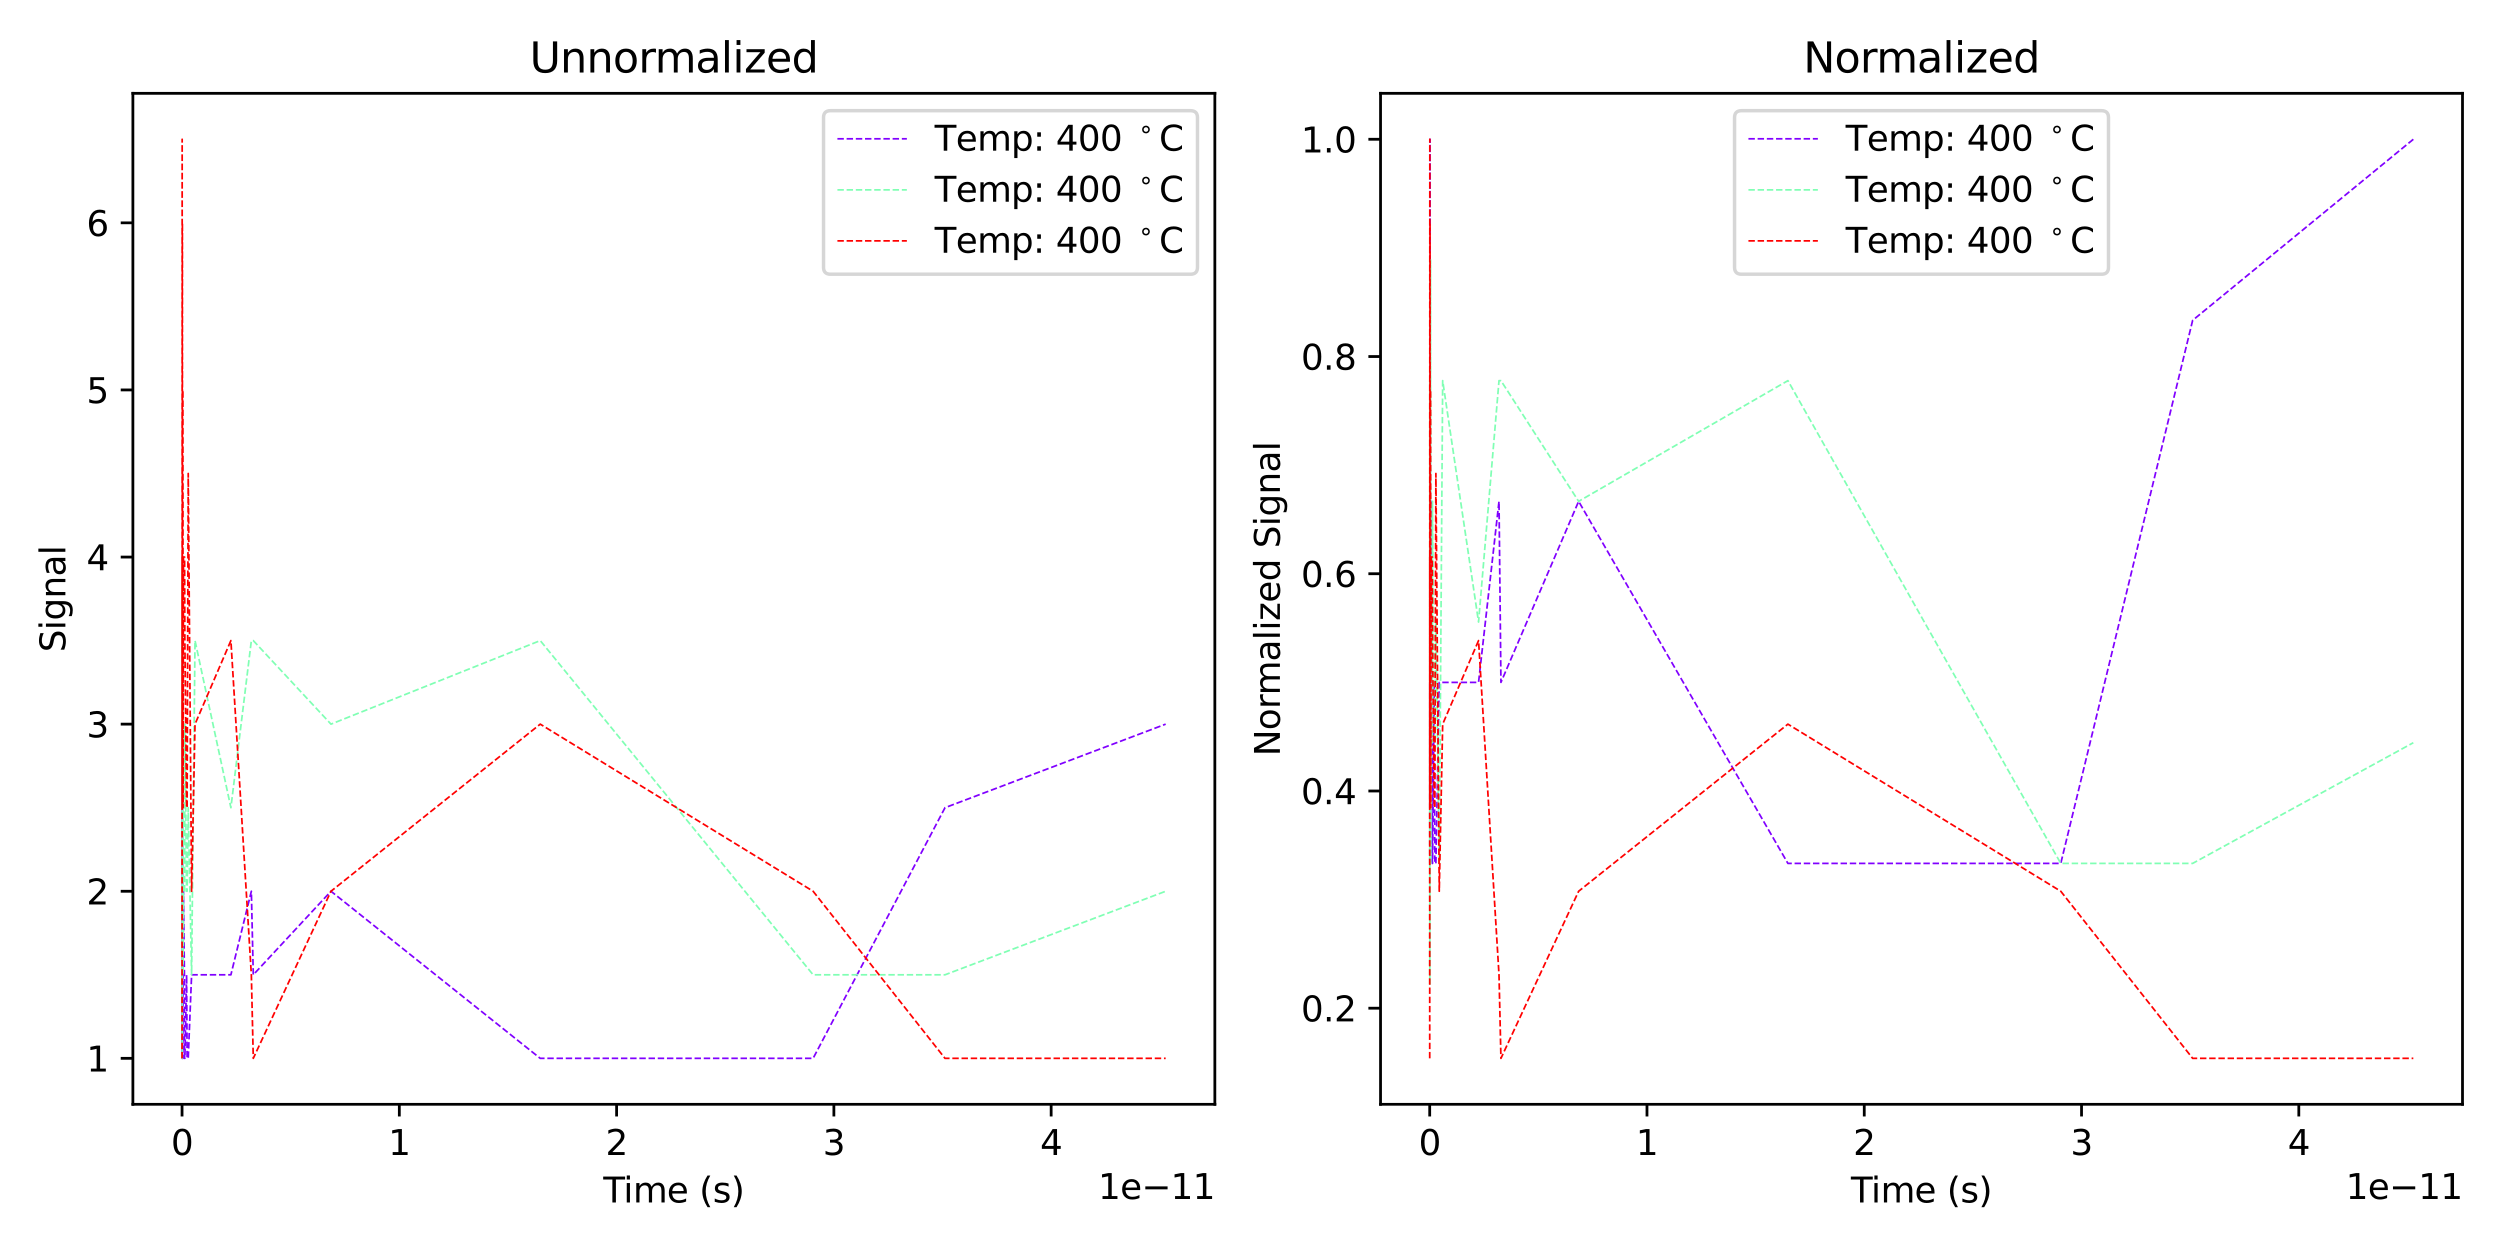 <?xml version="1.0" encoding="utf-8" standalone="no"?>
<!DOCTYPE svg PUBLIC "-//W3C//DTD SVG 1.1//EN"
  "http://www.w3.org/Graphics/SVG/1.1/DTD/svg11.dtd">
<svg xmlns:xlink="http://www.w3.org/1999/xlink" width="720pt" height="360pt" viewBox="0 0 720 360" xmlns="http://www.w3.org/2000/svg" version="1.1">
 <defs>
  <style type="text/css">*{stroke-linejoin: round; stroke-linecap: butt}</style>
 </defs>
 <g id="figure_1">
  <g id="patch_1">
   <path d="M 0 360 
L 720 360 
L 720 0 
L 0 0 
z
" style="fill: #ffffff"/>
  </g>
  <g id="axes_1">
   <g id="patch_2">
    <path d="M 38.27 318.04 
L 349.875 318.04 
L 349.875 26.88 
L 38.27 26.88 
z
" style="fill: #ffffff"/>
   </g>
   <g id="matplotlib.axis_1">
    <g id="xtick_1">
     <g id="line2d_1">
      <defs>
       <path id="m786edd65a3" d="M 0 0 
L 0 3.5 
" style="stroke: #000000; stroke-width: 0.8"/>
      </defs>
      <g>
       <use xlink:href="#m786edd65a3" x="52.429" y="318.04" style="stroke: #000000; stroke-width: 0.8"/>
      </g>
     </g>
     <g id="text_1">
      <!-- 0 -->
      <g transform="translate(49.247 332.638) scale(0.1 -0.1)">
       <defs>
        <path id="DejaVuSans-30" d="M 2034 4250 
Q 1547 4250 1301 3770 
Q 1056 3291 1056 2328 
Q 1056 1369 1301 889 
Q 1547 409 2034 409 
Q 2525 409 2770 889 
Q 3016 1369 3016 2328 
Q 3016 3291 2770 3770 
Q 2525 4250 2034 4250 
z
M 2034 4750 
Q 2819 4750 3233 4129 
Q 3647 3509 3647 2328 
Q 3647 1150 3233 529 
Q 2819 -91 2034 -91 
Q 1250 -91 836 529 
Q 422 1150 422 2328 
Q 422 3509 836 4129 
Q 1250 4750 2034 4750 
z
" transform="scale(0.016)"/>
       </defs>
       <use xlink:href="#DejaVuSans-30"/>
      </g>
     </g>
    </g>
    <g id="xtick_2">
     <g id="line2d_2">
      <g>
       <use xlink:href="#m786edd65a3" x="115.005" y="318.04" style="stroke: #000000; stroke-width: 0.8"/>
      </g>
     </g>
     <g id="text_2">
      <!-- 1 -->
      <g transform="translate(111.823 332.638) scale(0.1 -0.1)">
       <defs>
        <path id="DejaVuSans-31" d="M 794 531 
L 1825 531 
L 1825 4091 
L 703 3866 
L 703 4441 
L 1819 4666 
L 2450 4666 
L 2450 531 
L 3481 531 
L 3481 0 
L 794 0 
L 794 531 
z
" transform="scale(0.016)"/>
       </defs>
       <use xlink:href="#DejaVuSans-31"/>
      </g>
     </g>
    </g>
    <g id="xtick_3">
     <g id="line2d_3">
      <g>
       <use xlink:href="#m786edd65a3" x="177.581" y="318.04" style="stroke: #000000; stroke-width: 0.8"/>
      </g>
     </g>
     <g id="text_3">
      <!-- 2 -->
      <g transform="translate(174.399 332.638) scale(0.1 -0.1)">
       <defs>
        <path id="DejaVuSans-32" d="M 1228 531 
L 3431 531 
L 3431 0 
L 469 0 
L 469 531 
Q 828 903 1448 1529 
Q 2069 2156 2228 2338 
Q 2531 2678 2651 2914 
Q 2772 3150 2772 3378 
Q 2772 3750 2511 3984 
Q 2250 4219 1831 4219 
Q 1534 4219 1204 4116 
Q 875 4013 500 3803 
L 500 4441 
Q 881 4594 1212 4672 
Q 1544 4750 1819 4750 
Q 2544 4750 2975 4387 
Q 3406 4025 3406 3419 
Q 3406 3131 3298 2873 
Q 3191 2616 2906 2266 
Q 2828 2175 2409 1742 
Q 1991 1309 1228 531 
z
" transform="scale(0.016)"/>
       </defs>
       <use xlink:href="#DejaVuSans-32"/>
      </g>
     </g>
    </g>
    <g id="xtick_4">
     <g id="line2d_4">
      <g>
       <use xlink:href="#m786edd65a3" x="240.157" y="318.04" style="stroke: #000000; stroke-width: 0.8"/>
      </g>
     </g>
     <g id="text_4">
      <!-- 3 -->
      <g transform="translate(236.975 332.638) scale(0.1 -0.1)">
       <defs>
        <path id="DejaVuSans-33" d="M 2597 2516 
Q 3050 2419 3304 2112 
Q 3559 1806 3559 1356 
Q 3559 666 3084 287 
Q 2609 -91 1734 -91 
Q 1441 -91 1130 -33 
Q 819 25 488 141 
L 488 750 
Q 750 597 1062 519 
Q 1375 441 1716 441 
Q 2309 441 2620 675 
Q 2931 909 2931 1356 
Q 2931 1769 2642 2001 
Q 2353 2234 1838 2234 
L 1294 2234 
L 1294 2753 
L 1863 2753 
Q 2328 2753 2575 2939 
Q 2822 3125 2822 3475 
Q 2822 3834 2567 4026 
Q 2313 4219 1838 4219 
Q 1578 4219 1281 4162 
Q 984 4106 628 3988 
L 628 4550 
Q 988 4650 1302 4700 
Q 1616 4750 1894 4750 
Q 2613 4750 3031 4423 
Q 3450 4097 3450 3541 
Q 3450 3153 3228 2886 
Q 3006 2619 2597 2516 
z
" transform="scale(0.016)"/>
       </defs>
       <use xlink:href="#DejaVuSans-33"/>
      </g>
     </g>
    </g>
    <g id="xtick_5">
     <g id="line2d_5">
      <g>
       <use xlink:href="#m786edd65a3" x="302.732" y="318.04" style="stroke: #000000; stroke-width: 0.8"/>
      </g>
     </g>
     <g id="text_5">
      <!-- 4 -->
      <g transform="translate(299.551 332.638) scale(0.1 -0.1)">
       <defs>
        <path id="DejaVuSans-34" d="M 2419 4116 
L 825 1625 
L 2419 1625 
L 2419 4116 
z
M 2253 4666 
L 3047 4666 
L 3047 1625 
L 3713 1625 
L 3713 1100 
L 3047 1100 
L 3047 0 
L 2419 0 
L 2419 1100 
L 313 1100 
L 313 1709 
L 2253 4666 
z
" transform="scale(0.016)"/>
       </defs>
       <use xlink:href="#DejaVuSans-34"/>
      </g>
     </g>
    </g>
    <g id="text_6">
     <!-- Time (s) -->
     <g transform="translate(173.744 346.317) scale(0.1 -0.1)">
      <defs>
       <path id="DejaVuSans-54" d="M -19 4666 
L 3928 4666 
L 3928 4134 
L 2272 4134 
L 2272 0 
L 1638 0 
L 1638 4134 
L -19 4134 
L -19 4666 
z
" transform="scale(0.016)"/>
       <path id="DejaVuSans-69" d="M 603 3500 
L 1178 3500 
L 1178 0 
L 603 0 
L 603 3500 
z
M 603 4863 
L 1178 4863 
L 1178 4134 
L 603 4134 
L 603 4863 
z
" transform="scale(0.016)"/>
       <path id="DejaVuSans-6d" d="M 3328 2828 
Q 3544 3216 3844 3400 
Q 4144 3584 4550 3584 
Q 5097 3584 5394 3201 
Q 5691 2819 5691 2113 
L 5691 0 
L 5113 0 
L 5113 2094 
Q 5113 2597 4934 2840 
Q 4756 3084 4391 3084 
Q 3944 3084 3684 2787 
Q 3425 2491 3425 1978 
L 3425 0 
L 2847 0 
L 2847 2094 
Q 2847 2600 2669 2842 
Q 2491 3084 2119 3084 
Q 1678 3084 1418 2786 
Q 1159 2488 1159 1978 
L 1159 0 
L 581 0 
L 581 3500 
L 1159 3500 
L 1159 2956 
Q 1356 3278 1631 3431 
Q 1906 3584 2284 3584 
Q 2666 3584 2933 3390 
Q 3200 3197 3328 2828 
z
" transform="scale(0.016)"/>
       <path id="DejaVuSans-65" d="M 3597 1894 
L 3597 1613 
L 953 1613 
Q 991 1019 1311 708 
Q 1631 397 2203 397 
Q 2534 397 2845 478 
Q 3156 559 3463 722 
L 3463 178 
Q 3153 47 2828 -22 
Q 2503 -91 2169 -91 
Q 1331 -91 842 396 
Q 353 884 353 1716 
Q 353 2575 817 3079 
Q 1281 3584 2069 3584 
Q 2775 3584 3186 3129 
Q 3597 2675 3597 1894 
z
M 3022 2063 
Q 3016 2534 2758 2815 
Q 2500 3097 2075 3097 
Q 1594 3097 1305 2825 
Q 1016 2553 972 2059 
L 3022 2063 
z
" transform="scale(0.016)"/>
       <path id="DejaVuSans-20" transform="scale(0.016)"/>
       <path id="DejaVuSans-28" d="M 1984 4856 
Q 1566 4138 1362 3434 
Q 1159 2731 1159 2009 
Q 1159 1288 1364 580 
Q 1569 -128 1984 -844 
L 1484 -844 
Q 1016 -109 783 600 
Q 550 1309 550 2009 
Q 550 2706 781 3412 
Q 1013 4119 1484 4856 
L 1984 4856 
z
" transform="scale(0.016)"/>
       <path id="DejaVuSans-73" d="M 2834 3397 
L 2834 2853 
Q 2591 2978 2328 3040 
Q 2066 3103 1784 3103 
Q 1356 3103 1142 2972 
Q 928 2841 928 2578 
Q 928 2378 1081 2264 
Q 1234 2150 1697 2047 
L 1894 2003 
Q 2506 1872 2764 1633 
Q 3022 1394 3022 966 
Q 3022 478 2636 193 
Q 2250 -91 1575 -91 
Q 1294 -91 989 -36 
Q 684 19 347 128 
L 347 722 
Q 666 556 975 473 
Q 1284 391 1588 391 
Q 1994 391 2212 530 
Q 2431 669 2431 922 
Q 2431 1156 2273 1281 
Q 2116 1406 1581 1522 
L 1381 1569 
Q 847 1681 609 1914 
Q 372 2147 372 2553 
Q 372 3047 722 3315 
Q 1072 3584 1716 3584 
Q 2034 3584 2315 3537 
Q 2597 3491 2834 3397 
z
" transform="scale(0.016)"/>
       <path id="DejaVuSans-29" d="M 513 4856 
L 1013 4856 
Q 1481 4119 1714 3412 
Q 1947 2706 1947 2009 
Q 1947 1309 1714 600 
Q 1481 -109 1013 -844 
L 513 -844 
Q 928 -128 1133 580 
Q 1338 1288 1338 2009 
Q 1338 2731 1133 3434 
Q 928 4138 513 4856 
z
" transform="scale(0.016)"/>
      </defs>
      <use xlink:href="#DejaVuSans-54"/>
      <use xlink:href="#DejaVuSans-69" transform="translate(57.959 0)"/>
      <use xlink:href="#DejaVuSans-6d" transform="translate(85.742 0)"/>
      <use xlink:href="#DejaVuSans-65" transform="translate(183.154 0)"/>
      <use xlink:href="#DejaVuSans-20" transform="translate(244.678 0)"/>
      <use xlink:href="#DejaVuSans-28" transform="translate(276.465 0)"/>
      <use xlink:href="#DejaVuSans-73" transform="translate(315.479 0)"/>
      <use xlink:href="#DejaVuSans-29" transform="translate(367.578 0)"/>
     </g>
    </g>
    <g id="text_7">
     <!-- 1e−11 -->
     <g transform="translate(316.255 345.317) scale(0.1 -0.1)">
      <defs>
       <path id="DejaVuSans-2212" d="M 678 2272 
L 4684 2272 
L 4684 1741 
L 678 1741 
L 678 2272 
z
" transform="scale(0.016)"/>
      </defs>
      <use xlink:href="#DejaVuSans-31"/>
      <use xlink:href="#DejaVuSans-65" transform="translate(63.623 0)"/>
      <use xlink:href="#DejaVuSans-2212" transform="translate(125.146 0)"/>
      <use xlink:href="#DejaVuSans-31" transform="translate(208.936 0)"/>
      <use xlink:href="#DejaVuSans-31" transform="translate(272.559 0)"/>
     </g>
    </g>
   </g>
   <g id="matplotlib.axis_2">
    <g id="ytick_1">
     <g id="line2d_6">
      <defs>
       <path id="md7bd53c8a1" d="M 0 0 
L -3.5 0 
" style="stroke: #000000; stroke-width: 0.8"/>
      </defs>
      <g>
       <use xlink:href="#md7bd53c8a1" x="38.27" y="304.805" style="stroke: #000000; stroke-width: 0.8"/>
      </g>
     </g>
     <g id="text_8">
      <!-- 1 -->
      <g transform="translate(24.907 308.605) scale(0.1 -0.1)">
       <use xlink:href="#DejaVuSans-31"/>
      </g>
     </g>
    </g>
    <g id="ytick_2">
     <g id="line2d_7">
      <g>
       <use xlink:href="#md7bd53c8a1" x="38.27" y="256.68" style="stroke: #000000; stroke-width: 0.8"/>
      </g>
     </g>
     <g id="text_9">
      <!-- 2 -->
      <g transform="translate(24.907 260.479) scale(0.1 -0.1)">
       <use xlink:href="#DejaVuSans-32"/>
      </g>
     </g>
    </g>
    <g id="ytick_3">
     <g id="line2d_8">
      <g>
       <use xlink:href="#md7bd53c8a1" x="38.27" y="208.554" style="stroke: #000000; stroke-width: 0.8"/>
      </g>
     </g>
     <g id="text_10">
      <!-- 3 -->
      <g transform="translate(24.907 212.353) scale(0.1 -0.1)">
       <use xlink:href="#DejaVuSans-33"/>
      </g>
     </g>
    </g>
    <g id="ytick_4">
     <g id="line2d_9">
      <g>
       <use xlink:href="#md7bd53c8a1" x="38.27" y="160.429" style="stroke: #000000; stroke-width: 0.8"/>
      </g>
     </g>
     <g id="text_11">
      <!-- 4 -->
      <g transform="translate(24.907 164.228) scale(0.1 -0.1)">
       <use xlink:href="#DejaVuSans-34"/>
      </g>
     </g>
    </g>
    <g id="ytick_5">
     <g id="line2d_10">
      <g>
       <use xlink:href="#md7bd53c8a1" x="38.27" y="112.303" style="stroke: #000000; stroke-width: 0.8"/>
      </g>
     </g>
     <g id="text_12">
      <!-- 5 -->
      <g transform="translate(24.907 116.102) scale(0.1 -0.1)">
       <defs>
        <path id="DejaVuSans-35" d="M 691 4666 
L 3169 4666 
L 3169 4134 
L 1269 4134 
L 1269 2991 
Q 1406 3038 1543 3061 
Q 1681 3084 1819 3084 
Q 2600 3084 3056 2656 
Q 3513 2228 3513 1497 
Q 3513 744 3044 326 
Q 2575 -91 1722 -91 
Q 1428 -91 1123 -41 
Q 819 9 494 109 
L 494 744 
Q 775 591 1075 516 
Q 1375 441 1709 441 
Q 2250 441 2565 725 
Q 2881 1009 2881 1497 
Q 2881 1984 2565 2268 
Q 2250 2553 1709 2553 
Q 1456 2553 1204 2497 
Q 953 2441 691 2322 
L 691 4666 
z
" transform="scale(0.016)"/>
       </defs>
       <use xlink:href="#DejaVuSans-35"/>
      </g>
     </g>
    </g>
    <g id="ytick_6">
     <g id="line2d_11">
      <g>
       <use xlink:href="#md7bd53c8a1" x="38.27" y="64.177" style="stroke: #000000; stroke-width: 0.8"/>
      </g>
     </g>
     <g id="text_13">
      <!-- 6 -->
      <g transform="translate(24.907 67.977) scale(0.1 -0.1)">
       <defs>
        <path id="DejaVuSans-36" d="M 2113 2584 
Q 1688 2584 1439 2293 
Q 1191 2003 1191 1497 
Q 1191 994 1439 701 
Q 1688 409 2113 409 
Q 2538 409 2786 701 
Q 3034 994 3034 1497 
Q 3034 2003 2786 2293 
Q 2538 2584 2113 2584 
z
M 3366 4563 
L 3366 3988 
Q 3128 4100 2886 4159 
Q 2644 4219 2406 4219 
Q 1781 4219 1451 3797 
Q 1122 3375 1075 2522 
Q 1259 2794 1537 2939 
Q 1816 3084 2150 3084 
Q 2853 3084 3261 2657 
Q 3669 2231 3669 1497 
Q 3669 778 3244 343 
Q 2819 -91 2113 -91 
Q 1303 -91 875 529 
Q 447 1150 447 2328 
Q 447 3434 972 4092 
Q 1497 4750 2381 4750 
Q 2619 4750 2861 4703 
Q 3103 4656 3366 4563 
z
" transform="scale(0.016)"/>
       </defs>
       <use xlink:href="#DejaVuSans-36"/>
      </g>
     </g>
    </g>
    <g id="text_14">
     <!-- Signal -->
     <g transform="translate(18.828 187.819) rotate(-90) scale(0.1 -0.1)">
      <defs>
       <path id="DejaVuSans-53" d="M 3425 4513 
L 3425 3897 
Q 3066 4069 2747 4153 
Q 2428 4238 2131 4238 
Q 1616 4238 1336 4038 
Q 1056 3838 1056 3469 
Q 1056 3159 1242 3001 
Q 1428 2844 1947 2747 
L 2328 2669 
Q 3034 2534 3370 2195 
Q 3706 1856 3706 1288 
Q 3706 609 3251 259 
Q 2797 -91 1919 -91 
Q 1588 -91 1214 -16 
Q 841 59 441 206 
L 441 856 
Q 825 641 1194 531 
Q 1563 422 1919 422 
Q 2459 422 2753 634 
Q 3047 847 3047 1241 
Q 3047 1584 2836 1778 
Q 2625 1972 2144 2069 
L 1759 2144 
Q 1053 2284 737 2584 
Q 422 2884 422 3419 
Q 422 4038 858 4394 
Q 1294 4750 2059 4750 
Q 2388 4750 2728 4690 
Q 3069 4631 3425 4513 
z
" transform="scale(0.016)"/>
       <path id="DejaVuSans-67" d="M 2906 1791 
Q 2906 2416 2648 2759 
Q 2391 3103 1925 3103 
Q 1463 3103 1205 2759 
Q 947 2416 947 1791 
Q 947 1169 1205 825 
Q 1463 481 1925 481 
Q 2391 481 2648 825 
Q 2906 1169 2906 1791 
z
M 3481 434 
Q 3481 -459 3084 -895 
Q 2688 -1331 1869 -1331 
Q 1566 -1331 1297 -1286 
Q 1028 -1241 775 -1147 
L 775 -588 
Q 1028 -725 1275 -790 
Q 1522 -856 1778 -856 
Q 2344 -856 2625 -561 
Q 2906 -266 2906 331 
L 2906 616 
Q 2728 306 2450 153 
Q 2172 0 1784 0 
Q 1141 0 747 490 
Q 353 981 353 1791 
Q 353 2603 747 3093 
Q 1141 3584 1784 3584 
Q 2172 3584 2450 3431 
Q 2728 3278 2906 2969 
L 2906 3500 
L 3481 3500 
L 3481 434 
z
" transform="scale(0.016)"/>
       <path id="DejaVuSans-6e" d="M 3513 2113 
L 3513 0 
L 2938 0 
L 2938 2094 
Q 2938 2591 2744 2837 
Q 2550 3084 2163 3084 
Q 1697 3084 1428 2787 
Q 1159 2491 1159 1978 
L 1159 0 
L 581 0 
L 581 3500 
L 1159 3500 
L 1159 2956 
Q 1366 3272 1645 3428 
Q 1925 3584 2291 3584 
Q 2894 3584 3203 3211 
Q 3513 2838 3513 2113 
z
" transform="scale(0.016)"/>
       <path id="DejaVuSans-61" d="M 2194 1759 
Q 1497 1759 1228 1600 
Q 959 1441 959 1056 
Q 959 750 1161 570 
Q 1363 391 1709 391 
Q 2188 391 2477 730 
Q 2766 1069 2766 1631 
L 2766 1759 
L 2194 1759 
z
M 3341 1997 
L 3341 0 
L 2766 0 
L 2766 531 
Q 2569 213 2275 61 
Q 1981 -91 1556 -91 
Q 1019 -91 701 211 
Q 384 513 384 1019 
Q 384 1609 779 1909 
Q 1175 2209 1959 2209 
L 2766 2209 
L 2766 2266 
Q 2766 2663 2505 2880 
Q 2244 3097 1772 3097 
Q 1472 3097 1187 3025 
Q 903 2953 641 2809 
L 641 3341 
Q 956 3463 1253 3523 
Q 1550 3584 1831 3584 
Q 2591 3584 2966 3190 
Q 3341 2797 3341 1997 
z
" transform="scale(0.016)"/>
       <path id="DejaVuSans-6c" d="M 603 4863 
L 1178 4863 
L 1178 0 
L 603 0 
L 603 4863 
z
" transform="scale(0.016)"/>
      </defs>
      <use xlink:href="#DejaVuSans-53"/>
      <use xlink:href="#DejaVuSans-69" transform="translate(63.477 0)"/>
      <use xlink:href="#DejaVuSans-67" transform="translate(91.26 0)"/>
      <use xlink:href="#DejaVuSans-6e" transform="translate(154.736 0)"/>
      <use xlink:href="#DejaVuSans-61" transform="translate(218.115 0)"/>
      <use xlink:href="#DejaVuSans-6c" transform="translate(279.395 0)"/>
     </g>
    </g>
   </g>
   <g id="line2d_12">
    <path d="M 52.434 304.805 
L 52.441 304.805 
L 52.441 304.805 
L 52.446 304.805 
L 52.452 304.805 
L 52.456 304.805 
L 52.463 280.743 
L 52.473 304.805 
L 52.478 280.743 
L 52.479 304.805 
L 52.527 208.554 
L 52.529 280.743 
L 52.544 280.743 
L 52.549 232.617 
L 52.672 304.805 
L 52.73 280.743 
L 52.831 256.68 
L 53.111 280.743 
L 53.157 304.805 
L 53.239 304.805 
L 53.744 280.743 
L 53.887 304.805 
L 54.21 304.805 
L 55.18 280.743 
L 56.165 280.743 
L 66.498 280.743 
L 72.389 256.68 
L 72.945 280.743 
L 95.321 256.68 
L 155.591 304.805 
L 234.175 304.805 
L 272.159 232.617 
L 335.711 208.554 
" clip-path="url(#p9a4070e979)" style="fill: none; stroke-dasharray: 1.85,0.8; stroke-dashoffset: 0; stroke: #8000ff; stroke-width: 0.5"/>
   </g>
   <g id="line2d_13">
    <path d="M 52.434 304.805 
L 52.441 304.805 
L 52.441 280.743 
L 52.446 280.743 
L 52.452 256.68 
L 52.456 184.491 
L 52.463 280.743 
L 52.473 304.805 
L 52.478 256.68 
L 52.479 304.805 
L 52.527 232.617 
L 52.529 160.429 
L 52.544 208.554 
L 52.549 280.743 
L 52.672 160.429 
L 52.73 280.743 
L 52.831 256.68 
L 53.111 256.68 
L 53.157 256.68 
L 53.239 208.554 
L 53.744 256.68 
L 53.887 256.68 
L 54.21 232.617 
L 55.18 280.743 
L 56.165 184.491 
L 66.498 232.617 
L 72.389 184.491 
L 72.945 184.491 
L 95.321 208.554 
L 155.591 184.491 
L 234.175 280.743 
L 272.159 280.743 
L 335.711 256.68 
" clip-path="url(#p9a4070e979)" style="fill: none; stroke-dasharray: 1.85,0.8; stroke-dashoffset: 0; stroke: #80ffb4; stroke-width: 0.5"/>
   </g>
   <g id="line2d_14">
    <path d="M 52.434 304.805 
L 52.441 256.68 
L 52.441 160.429 
L 52.446 208.554 
L 52.452 232.617 
L 52.456 232.617 
L 52.463 40.115 
L 52.473 160.429 
L 52.478 232.617 
L 52.479 184.491 
L 52.527 232.617 
L 52.529 64.177 
L 52.544 232.617 
L 52.549 184.491 
L 52.672 112.303 
L 52.73 232.617 
L 52.831 160.429 
L 53.111 160.429 
L 53.157 160.429 
L 53.239 184.491 
L 53.744 232.617 
L 53.887 232.617 
L 54.21 136.366 
L 55.18 256.68 
L 56.165 208.554 
L 66.498 184.491 
L 72.389 280.743 
L 72.945 304.805 
L 95.321 256.68 
L 155.591 208.554 
L 234.175 256.68 
L 272.159 304.805 
L 335.711 304.805 
" clip-path="url(#p9a4070e979)" style="fill: none; stroke-dasharray: 1.85,0.8; stroke-dashoffset: 0; stroke: #ff0000; stroke-width: 0.5"/>
   </g>
   <g id="patch_3">
    <path d="M 38.27 318.04 
L 38.27 26.88 
" style="fill: none; stroke: #000000; stroke-width: 0.8; stroke-linejoin: miter; stroke-linecap: square"/>
   </g>
   <g id="patch_4">
    <path d="M 349.875 318.04 
L 349.875 26.88 
" style="fill: none; stroke: #000000; stroke-width: 0.8; stroke-linejoin: miter; stroke-linecap: square"/>
   </g>
   <g id="patch_5">
    <path d="M 38.27 318.04 
L 349.875 318.04 
" style="fill: none; stroke: #000000; stroke-width: 0.8; stroke-linejoin: miter; stroke-linecap: square"/>
   </g>
   <g id="patch_6">
    <path d="M 38.27 26.88 
L 349.875 26.88 
" style="fill: none; stroke: #000000; stroke-width: 0.8; stroke-linejoin: miter; stroke-linecap: square"/>
   </g>
   <g id="text_15">
    <!-- Unnormalized -->
    <g transform="translate(152.538 20.88) scale(0.12 -0.12)">
     <defs>
      <path id="DejaVuSans-55" d="M 556 4666 
L 1191 4666 
L 1191 1831 
Q 1191 1081 1462 751 
Q 1734 422 2344 422 
Q 2950 422 3222 751 
Q 3494 1081 3494 1831 
L 3494 4666 
L 4128 4666 
L 4128 1753 
Q 4128 841 3676 375 
Q 3225 -91 2344 -91 
Q 1459 -91 1007 375 
Q 556 841 556 1753 
L 556 4666 
z
" transform="scale(0.016)"/>
      <path id="DejaVuSans-6f" d="M 1959 3097 
Q 1497 3097 1228 2736 
Q 959 2375 959 1747 
Q 959 1119 1226 758 
Q 1494 397 1959 397 
Q 2419 397 2687 759 
Q 2956 1122 2956 1747 
Q 2956 2369 2687 2733 
Q 2419 3097 1959 3097 
z
M 1959 3584 
Q 2709 3584 3137 3096 
Q 3566 2609 3566 1747 
Q 3566 888 3137 398 
Q 2709 -91 1959 -91 
Q 1206 -91 779 398 
Q 353 888 353 1747 
Q 353 2609 779 3096 
Q 1206 3584 1959 3584 
z
" transform="scale(0.016)"/>
      <path id="DejaVuSans-72" d="M 2631 2963 
Q 2534 3019 2420 3045 
Q 2306 3072 2169 3072 
Q 1681 3072 1420 2755 
Q 1159 2438 1159 1844 
L 1159 0 
L 581 0 
L 581 3500 
L 1159 3500 
L 1159 2956 
Q 1341 3275 1631 3429 
Q 1922 3584 2338 3584 
Q 2397 3584 2469 3576 
Q 2541 3569 2628 3553 
L 2631 2963 
z
" transform="scale(0.016)"/>
      <path id="DejaVuSans-7a" d="M 353 3500 
L 3084 3500 
L 3084 2975 
L 922 459 
L 3084 459 
L 3084 0 
L 275 0 
L 275 525 
L 2438 3041 
L 353 3041 
L 353 3500 
z
" transform="scale(0.016)"/>
      <path id="DejaVuSans-64" d="M 2906 2969 
L 2906 4863 
L 3481 4863 
L 3481 0 
L 2906 0 
L 2906 525 
Q 2725 213 2448 61 
Q 2172 -91 1784 -91 
Q 1150 -91 751 415 
Q 353 922 353 1747 
Q 353 2572 751 3078 
Q 1150 3584 1784 3584 
Q 2172 3584 2448 3432 
Q 2725 3281 2906 2969 
z
M 947 1747 
Q 947 1113 1208 752 
Q 1469 391 1925 391 
Q 2381 391 2643 752 
Q 2906 1113 2906 1747 
Q 2906 2381 2643 2742 
Q 2381 3103 1925 3103 
Q 1469 3103 1208 2742 
Q 947 2381 947 1747 
z
" transform="scale(0.016)"/>
     </defs>
     <use xlink:href="#DejaVuSans-55"/>
     <use xlink:href="#DejaVuSans-6e" transform="translate(73.193 0)"/>
     <use xlink:href="#DejaVuSans-6e" transform="translate(136.572 0)"/>
     <use xlink:href="#DejaVuSans-6f" transform="translate(199.951 0)"/>
     <use xlink:href="#DejaVuSans-72" transform="translate(261.133 0)"/>
     <use xlink:href="#DejaVuSans-6d" transform="translate(300.496 0)"/>
     <use xlink:href="#DejaVuSans-61" transform="translate(397.908 0)"/>
     <use xlink:href="#DejaVuSans-6c" transform="translate(459.188 0)"/>
     <use xlink:href="#DejaVuSans-69" transform="translate(486.971 0)"/>
     <use xlink:href="#DejaVuSans-7a" transform="translate(514.754 0)"/>
     <use xlink:href="#DejaVuSans-65" transform="translate(567.244 0)"/>
     <use xlink:href="#DejaVuSans-64" transform="translate(628.768 0)"/>
    </g>
   </g>
   <g id="legend_1">
    <g id="patch_7">
     <path d="M 239.175 78.975 
L 342.875 78.975 
Q 344.875 78.975 344.875 76.975 
L 344.875 33.88 
Q 344.875 31.88 342.875 31.88 
L 239.175 31.88 
Q 237.175 31.88 237.175 33.88 
L 237.175 76.975 
Q 237.175 78.975 239.175 78.975 
z
" style="fill: #ffffff; opacity: 0.8; stroke: #cccccc; stroke-linejoin: miter"/>
    </g>
    <g id="line2d_15">
     <path d="M 241.175 39.978 
L 251.175 39.978 
L 261.175 39.978 
" style="fill: none; stroke-dasharray: 1.85,0.8; stroke-dashoffset: 0; stroke: #8000ff; stroke-width: 0.5"/>
    </g>
    <g id="text_16">
     <!-- Temp: 400 $^\circ$C -->
     <g transform="translate(269.175 43.478) scale(0.1 -0.1)">
      <defs>
       <path id="DejaVuSans-70" d="M 1159 525 
L 1159 -1331 
L 581 -1331 
L 581 3500 
L 1159 3500 
L 1159 2969 
Q 1341 3281 1617 3432 
Q 1894 3584 2278 3584 
Q 2916 3584 3314 3078 
Q 3713 2572 3713 1747 
Q 3713 922 3314 415 
Q 2916 -91 2278 -91 
Q 1894 -91 1617 61 
Q 1341 213 1159 525 
z
M 3116 1747 
Q 3116 2381 2855 2742 
Q 2594 3103 2138 3103 
Q 1681 3103 1420 2742 
Q 1159 2381 1159 1747 
Q 1159 1113 1420 752 
Q 1681 391 2138 391 
Q 2594 391 2855 752 
Q 3116 1113 3116 1747 
z
" transform="scale(0.016)"/>
       <path id="DejaVuSans-3a" d="M 750 794 
L 1409 794 
L 1409 0 
L 750 0 
L 750 794 
z
M 750 3309 
L 1409 3309 
L 1409 2516 
L 750 2516 
L 750 3309 
z
" transform="scale(0.016)"/>
       <path id="DejaVuSans-2218" d="M 2000 2619 
Q 1750 2619 1578 2445 
Q 1406 2272 1406 2022 
Q 1406 1775 1578 1605 
Q 1750 1435 2000 1435 
Q 2250 1435 2422 1605 
Q 2594 1775 2594 2022 
Q 2594 2269 2420 2444 
Q 2247 2619 2000 2619 
z
M 2000 3022 
Q 2200 3022 2384 2945 
Q 2569 2869 2703 2725 
Q 2847 2585 2919 2406 
Q 2991 2228 2991 2022 
Q 2991 1610 2702 1324 
Q 2413 1038 1994 1038 
Q 1572 1038 1290 1319 
Q 1009 1600 1009 2022 
Q 1009 2441 1296 2731 
Q 1584 3022 2000 3022 
z
" transform="scale(0.016)"/>
       <path id="DejaVuSans-43" d="M 4122 4306 
L 4122 3641 
Q 3803 3938 3442 4084 
Q 3081 4231 2675 4231 
Q 1875 4231 1450 3742 
Q 1025 3253 1025 2328 
Q 1025 1406 1450 917 
Q 1875 428 2675 428 
Q 3081 428 3442 575 
Q 3803 722 4122 1019 
L 4122 359 
Q 3791 134 3420 21 
Q 3050 -91 2638 -91 
Q 1578 -91 968 557 
Q 359 1206 359 2328 
Q 359 3453 968 4101 
Q 1578 4750 2638 4750 
Q 3056 4750 3426 4639 
Q 3797 4528 4122 4306 
z
" transform="scale(0.016)"/>
      </defs>
      <use xlink:href="#DejaVuSans-54" transform="translate(0 0.781)"/>
      <use xlink:href="#DejaVuSans-65" transform="translate(61.084 0.781)"/>
      <use xlink:href="#DejaVuSans-6d" transform="translate(122.607 0.781)"/>
      <use xlink:href="#DejaVuSans-70" transform="translate(220.02 0.781)"/>
      <use xlink:href="#DejaVuSans-3a" transform="translate(283.496 0.781)"/>
      <use xlink:href="#DejaVuSans-20" transform="translate(317.188 0.781)"/>
      <use xlink:href="#DejaVuSans-34" transform="translate(348.975 0.781)"/>
      <use xlink:href="#DejaVuSans-30" transform="translate(412.598 0.781)"/>
      <use xlink:href="#DejaVuSans-30" transform="translate(476.221 0.781)"/>
      <use xlink:href="#DejaVuSans-20" transform="translate(539.844 0.781)"/>
      <use xlink:href="#DejaVuSans-2218" transform="translate(586.226 39.062) scale(0.7)"/>
      <use xlink:href="#DejaVuSans-43" transform="translate(646.416 0.781)"/>
     </g>
    </g>
    <g id="line2d_16">
     <path d="M 241.175 54.677 
L 251.175 54.677 
L 261.175 54.677 
" style="fill: none; stroke-dasharray: 1.85,0.8; stroke-dashoffset: 0; stroke: #80ffb4; stroke-width: 0.5"/>
    </g>
    <g id="text_17">
     <!-- Temp: 400 $^\circ$C -->
     <g transform="translate(269.175 58.177) scale(0.1 -0.1)">
      <use xlink:href="#DejaVuSans-54" transform="translate(0 0.781)"/>
      <use xlink:href="#DejaVuSans-65" transform="translate(61.084 0.781)"/>
      <use xlink:href="#DejaVuSans-6d" transform="translate(122.607 0.781)"/>
      <use xlink:href="#DejaVuSans-70" transform="translate(220.02 0.781)"/>
      <use xlink:href="#DejaVuSans-3a" transform="translate(283.496 0.781)"/>
      <use xlink:href="#DejaVuSans-20" transform="translate(317.188 0.781)"/>
      <use xlink:href="#DejaVuSans-34" transform="translate(348.975 0.781)"/>
      <use xlink:href="#DejaVuSans-30" transform="translate(412.598 0.781)"/>
      <use xlink:href="#DejaVuSans-30" transform="translate(476.221 0.781)"/>
      <use xlink:href="#DejaVuSans-20" transform="translate(539.844 0.781)"/>
      <use xlink:href="#DejaVuSans-2218" transform="translate(586.226 39.062) scale(0.7)"/>
      <use xlink:href="#DejaVuSans-43" transform="translate(646.416 0.781)"/>
     </g>
    </g>
    <g id="line2d_17">
     <path d="M 241.175 69.375 
L 251.175 69.375 
L 261.175 69.375 
" style="fill: none; stroke-dasharray: 1.85,0.8; stroke-dashoffset: 0; stroke: #ff0000; stroke-width: 0.5"/>
    </g>
    <g id="text_18">
     <!-- Temp: 400 $^\circ$C -->
     <g transform="translate(269.175 72.875) scale(0.1 -0.1)">
      <use xlink:href="#DejaVuSans-54" transform="translate(0 0.781)"/>
      <use xlink:href="#DejaVuSans-65" transform="translate(61.084 0.781)"/>
      <use xlink:href="#DejaVuSans-6d" transform="translate(122.607 0.781)"/>
      <use xlink:href="#DejaVuSans-70" transform="translate(220.02 0.781)"/>
      <use xlink:href="#DejaVuSans-3a" transform="translate(283.496 0.781)"/>
      <use xlink:href="#DejaVuSans-20" transform="translate(317.188 0.781)"/>
      <use xlink:href="#DejaVuSans-34" transform="translate(348.975 0.781)"/>
      <use xlink:href="#DejaVuSans-30" transform="translate(412.598 0.781)"/>
      <use xlink:href="#DejaVuSans-30" transform="translate(476.221 0.781)"/>
      <use xlink:href="#DejaVuSans-20" transform="translate(539.844 0.781)"/>
      <use xlink:href="#DejaVuSans-2218" transform="translate(586.226 39.062) scale(0.7)"/>
      <use xlink:href="#DejaVuSans-43" transform="translate(646.416 0.781)"/>
     </g>
    </g>
   </g>
  </g>
  <g id="axes_2">
   <g id="patch_8">
    <path d="M 397.595 318.04 
L 709.2 318.04 
L 709.2 26.88 
L 397.595 26.88 
z
" style="fill: #ffffff"/>
   </g>
   <g id="matplotlib.axis_3">
    <g id="xtick_6">
     <g id="line2d_18">
      <g>
       <use xlink:href="#m786edd65a3" x="411.754" y="318.04" style="stroke: #000000; stroke-width: 0.8"/>
      </g>
     </g>
     <g id="text_19">
      <!-- 0 -->
      <g transform="translate(408.572 332.638) scale(0.1 -0.1)">
       <use xlink:href="#DejaVuSans-30"/>
      </g>
     </g>
    </g>
    <g id="xtick_7">
     <g id="line2d_19">
      <g>
       <use xlink:href="#m786edd65a3" x="474.33" y="318.04" style="stroke: #000000; stroke-width: 0.8"/>
      </g>
     </g>
     <g id="text_20">
      <!-- 1 -->
      <g transform="translate(471.148 332.638) scale(0.1 -0.1)">
       <use xlink:href="#DejaVuSans-31"/>
      </g>
     </g>
    </g>
    <g id="xtick_8">
     <g id="line2d_20">
      <g>
       <use xlink:href="#m786edd65a3" x="536.906" y="318.04" style="stroke: #000000; stroke-width: 0.8"/>
      </g>
     </g>
     <g id="text_21">
      <!-- 2 -->
      <g transform="translate(533.724 332.638) scale(0.1 -0.1)">
       <use xlink:href="#DejaVuSans-32"/>
      </g>
     </g>
    </g>
    <g id="xtick_9">
     <g id="line2d_21">
      <g>
       <use xlink:href="#m786edd65a3" x="599.482" y="318.04" style="stroke: #000000; stroke-width: 0.8"/>
      </g>
     </g>
     <g id="text_22">
      <!-- 3 -->
      <g transform="translate(596.3 332.638) scale(0.1 -0.1)">
       <use xlink:href="#DejaVuSans-33"/>
      </g>
     </g>
    </g>
    <g id="xtick_10">
     <g id="line2d_22">
      <g>
       <use xlink:href="#m786edd65a3" x="662.057" y="318.04" style="stroke: #000000; stroke-width: 0.8"/>
      </g>
     </g>
     <g id="text_23">
      <!-- 4 -->
      <g transform="translate(658.876 332.638) scale(0.1 -0.1)">
       <use xlink:href="#DejaVuSans-34"/>
      </g>
     </g>
    </g>
    <g id="text_24">
     <!-- Time (s) -->
     <g transform="translate(533.069 346.317) scale(0.1 -0.1)">
      <use xlink:href="#DejaVuSans-54"/>
      <use xlink:href="#DejaVuSans-69" transform="translate(57.959 0)"/>
      <use xlink:href="#DejaVuSans-6d" transform="translate(85.742 0)"/>
      <use xlink:href="#DejaVuSans-65" transform="translate(183.154 0)"/>
      <use xlink:href="#DejaVuSans-20" transform="translate(244.678 0)"/>
      <use xlink:href="#DejaVuSans-28" transform="translate(276.465 0)"/>
      <use xlink:href="#DejaVuSans-73" transform="translate(315.479 0)"/>
      <use xlink:href="#DejaVuSans-29" transform="translate(367.578 0)"/>
     </g>
    </g>
    <g id="text_25">
     <!-- 1e−11 -->
     <g transform="translate(675.58 345.317) scale(0.1 -0.1)">
      <use xlink:href="#DejaVuSans-31"/>
      <use xlink:href="#DejaVuSans-65" transform="translate(63.623 0)"/>
      <use xlink:href="#DejaVuSans-2212" transform="translate(125.146 0)"/>
      <use xlink:href="#DejaVuSans-31" transform="translate(208.936 0)"/>
      <use xlink:href="#DejaVuSans-31" transform="translate(272.559 0)"/>
     </g>
    </g>
   </g>
   <g id="matplotlib.axis_4">
    <g id="ytick_7">
     <g id="line2d_23">
      <g>
       <use xlink:href="#md7bd53c8a1" x="397.595" y="290.368" style="stroke: #000000; stroke-width: 0.8"/>
      </g>
     </g>
     <g id="text_26">
      <!-- 0.2 -->
      <g transform="translate(374.692 294.167) scale(0.1 -0.1)">
       <defs>
        <path id="DejaVuSans-2e" d="M 684 794 
L 1344 794 
L 1344 0 
L 684 0 
L 684 794 
z
" transform="scale(0.016)"/>
       </defs>
       <use xlink:href="#DejaVuSans-30"/>
       <use xlink:href="#DejaVuSans-2e" transform="translate(63.623 0)"/>
       <use xlink:href="#DejaVuSans-32" transform="translate(95.41 0)"/>
      </g>
     </g>
    </g>
    <g id="ytick_8">
     <g id="line2d_24">
      <g>
       <use xlink:href="#md7bd53c8a1" x="397.595" y="227.804" style="stroke: #000000; stroke-width: 0.8"/>
      </g>
     </g>
     <g id="text_27">
      <!-- 0.4 -->
      <g transform="translate(374.692 231.604) scale(0.1 -0.1)">
       <use xlink:href="#DejaVuSans-30"/>
       <use xlink:href="#DejaVuSans-2e" transform="translate(63.623 0)"/>
       <use xlink:href="#DejaVuSans-34" transform="translate(95.41 0)"/>
      </g>
     </g>
    </g>
    <g id="ytick_9">
     <g id="line2d_25">
      <g>
       <use xlink:href="#md7bd53c8a1" x="397.595" y="165.241" style="stroke: #000000; stroke-width: 0.8"/>
      </g>
     </g>
     <g id="text_28">
      <!-- 0.6 -->
      <g transform="translate(374.692 169.04) scale(0.1 -0.1)">
       <use xlink:href="#DejaVuSans-30"/>
       <use xlink:href="#DejaVuSans-2e" transform="translate(63.623 0)"/>
       <use xlink:href="#DejaVuSans-36" transform="translate(95.41 0)"/>
      </g>
     </g>
    </g>
    <g id="ytick_10">
     <g id="line2d_26">
      <g>
       <use xlink:href="#md7bd53c8a1" x="397.595" y="102.678" style="stroke: #000000; stroke-width: 0.8"/>
      </g>
     </g>
     <g id="text_29">
      <!-- 0.8 -->
      <g transform="translate(374.692 106.477) scale(0.1 -0.1)">
       <defs>
        <path id="DejaVuSans-38" d="M 2034 2216 
Q 1584 2216 1326 1975 
Q 1069 1734 1069 1313 
Q 1069 891 1326 650 
Q 1584 409 2034 409 
Q 2484 409 2743 651 
Q 3003 894 3003 1313 
Q 3003 1734 2745 1975 
Q 2488 2216 2034 2216 
z
M 1403 2484 
Q 997 2584 770 2862 
Q 544 3141 544 3541 
Q 544 4100 942 4425 
Q 1341 4750 2034 4750 
Q 2731 4750 3128 4425 
Q 3525 4100 3525 3541 
Q 3525 3141 3298 2862 
Q 3072 2584 2669 2484 
Q 3125 2378 3379 2068 
Q 3634 1759 3634 1313 
Q 3634 634 3220 271 
Q 2806 -91 2034 -91 
Q 1263 -91 848 271 
Q 434 634 434 1313 
Q 434 1759 690 2068 
Q 947 2378 1403 2484 
z
M 1172 3481 
Q 1172 3119 1398 2916 
Q 1625 2713 2034 2713 
Q 2441 2713 2670 2916 
Q 2900 3119 2900 3481 
Q 2900 3844 2670 4047 
Q 2441 4250 2034 4250 
Q 1625 4250 1398 4047 
Q 1172 3844 1172 3481 
z
" transform="scale(0.016)"/>
       </defs>
       <use xlink:href="#DejaVuSans-30"/>
       <use xlink:href="#DejaVuSans-2e" transform="translate(63.623 0)"/>
       <use xlink:href="#DejaVuSans-38" transform="translate(95.41 0)"/>
      </g>
     </g>
    </g>
    <g id="ytick_11">
     <g id="line2d_27">
      <g>
       <use xlink:href="#md7bd53c8a1" x="397.595" y="40.115" style="stroke: #000000; stroke-width: 0.8"/>
      </g>
     </g>
     <g id="text_30">
      <!-- 1.0 -->
      <g transform="translate(374.692 43.914) scale(0.1 -0.1)">
       <use xlink:href="#DejaVuSans-31"/>
       <use xlink:href="#DejaVuSans-2e" transform="translate(63.623 0)"/>
       <use xlink:href="#DejaVuSans-30" transform="translate(95.41 0)"/>
      </g>
     </g>
    </g>
    <g id="text_31">
     <!-- Normalized Signal -->
     <g transform="translate(368.612 217.764) rotate(-90) scale(0.1 -0.1)">
      <defs>
       <path id="DejaVuSans-4e" d="M 628 4666 
L 1478 4666 
L 3547 763 
L 3547 4666 
L 4159 4666 
L 4159 0 
L 3309 0 
L 1241 3903 
L 1241 0 
L 628 0 
L 628 4666 
z
" transform="scale(0.016)"/>
      </defs>
      <use xlink:href="#DejaVuSans-4e"/>
      <use xlink:href="#DejaVuSans-6f" transform="translate(74.805 0)"/>
      <use xlink:href="#DejaVuSans-72" transform="translate(135.986 0)"/>
      <use xlink:href="#DejaVuSans-6d" transform="translate(175.35 0)"/>
      <use xlink:href="#DejaVuSans-61" transform="translate(272.762 0)"/>
      <use xlink:href="#DejaVuSans-6c" transform="translate(334.041 0)"/>
      <use xlink:href="#DejaVuSans-69" transform="translate(361.824 0)"/>
      <use xlink:href="#DejaVuSans-7a" transform="translate(389.607 0)"/>
      <use xlink:href="#DejaVuSans-65" transform="translate(442.098 0)"/>
      <use xlink:href="#DejaVuSans-64" transform="translate(503.621 0)"/>
      <use xlink:href="#DejaVuSans-20" transform="translate(567.098 0)"/>
      <use xlink:href="#DejaVuSans-53" transform="translate(598.885 0)"/>
      <use xlink:href="#DejaVuSans-69" transform="translate(662.361 0)"/>
      <use xlink:href="#DejaVuSans-67" transform="translate(690.145 0)"/>
      <use xlink:href="#DejaVuSans-6e" transform="translate(753.621 0)"/>
      <use xlink:href="#DejaVuSans-61" transform="translate(817 0)"/>
      <use xlink:href="#DejaVuSans-6c" transform="translate(878.279 0)"/>
     </g>
    </g>
   </g>
   <g id="line2d_28">
    <path d="M 411.759 248.659 
L 411.766 248.659 
L 411.766 248.659 
L 411.771 248.659 
L 411.777 248.659 
L 411.781 248.659 
L 411.788 196.523 
L 411.798 248.659 
L 411.803 196.523 
L 411.804 248.659 
L 411.852 40.115 
L 411.854 196.523 
L 411.869 196.523 
L 411.874 92.251 
L 411.997 248.659 
L 412.055 196.523 
L 412.156 144.387 
L 412.436 196.523 
L 412.482 248.659 
L 412.564 248.659 
L 413.069 196.523 
L 413.212 248.659 
L 413.535 248.659 
L 414.505 196.523 
L 415.49 196.523 
L 425.823 196.523 
L 431.714 144.387 
L 432.27 196.523 
L 454.646 144.387 
L 514.916 248.659 
L 593.5 248.659 
L 631.484 92.251 
L 695.036 40.115 
" clip-path="url(#p124cccdc43)" style="fill: none; stroke-dasharray: 1.85,0.8; stroke-dashoffset: 0; stroke: #8000ff; stroke-width: 0.5"/>
   </g>
   <g id="line2d_29">
    <path d="M 411.759 283.416 
L 411.766 283.416 
L 411.766 248.659 
L 411.771 248.659 
L 411.777 213.902 
L 411.781 109.629 
L 411.788 248.659 
L 411.798 283.416 
L 411.803 213.902 
L 411.804 283.416 
L 411.852 179.144 
L 411.854 74.872 
L 411.869 144.387 
L 411.874 248.659 
L 411.997 74.872 
L 412.055 248.659 
L 412.156 213.902 
L 412.436 213.902 
L 412.482 213.902 
L 412.564 144.387 
L 413.069 213.902 
L 413.212 213.902 
L 413.535 179.144 
L 414.505 248.659 
L 415.49 109.629 
L 425.823 179.144 
L 431.714 109.629 
L 432.27 109.629 
L 454.646 144.387 
L 514.916 109.629 
L 593.5 248.659 
L 631.484 248.659 
L 695.036 213.902 
" clip-path="url(#p124cccdc43)" style="fill: none; stroke-dasharray: 1.85,0.8; stroke-dashoffset: 0; stroke: #80ffb4; stroke-width: 0.5"/>
   </g>
   <g id="line2d_30">
    <path d="M 411.759 304.805 
L 411.766 256.68 
L 411.766 160.429 
L 411.771 208.554 
L 411.777 232.617 
L 411.781 232.617 
L 411.788 40.115 
L 411.798 160.429 
L 411.803 232.617 
L 411.804 184.491 
L 411.852 232.617 
L 411.854 64.177 
L 411.869 232.617 
L 411.874 184.491 
L 411.997 112.303 
L 412.055 232.617 
L 412.156 160.429 
L 412.436 160.429 
L 412.482 160.429 
L 412.564 184.491 
L 413.069 232.617 
L 413.212 232.617 
L 413.535 136.366 
L 414.505 256.68 
L 415.49 208.554 
L 425.823 184.491 
L 431.714 280.743 
L 432.27 304.805 
L 454.646 256.68 
L 514.916 208.554 
L 593.5 256.68 
L 631.484 304.805 
L 695.036 304.805 
" clip-path="url(#p124cccdc43)" style="fill: none; stroke-dasharray: 1.85,0.8; stroke-dashoffset: 0; stroke: #ff0000; stroke-width: 0.5"/>
   </g>
   <g id="patch_9">
    <path d="M 397.595 318.04 
L 397.595 26.88 
" style="fill: none; stroke: #000000; stroke-width: 0.8; stroke-linejoin: miter; stroke-linecap: square"/>
   </g>
   <g id="patch_10">
    <path d="M 709.2 318.04 
L 709.2 26.88 
" style="fill: none; stroke: #000000; stroke-width: 0.8; stroke-linejoin: miter; stroke-linecap: square"/>
   </g>
   <g id="patch_11">
    <path d="M 397.595 318.04 
L 709.2 318.04 
" style="fill: none; stroke: #000000; stroke-width: 0.8; stroke-linejoin: miter; stroke-linecap: square"/>
   </g>
   <g id="patch_12">
    <path d="M 397.595 26.88 
L 709.2 26.88 
" style="fill: none; stroke: #000000; stroke-width: 0.8; stroke-linejoin: miter; stroke-linecap: square"/>
   </g>
   <g id="text_32">
    <!-- Normalized -->
    <g transform="translate(519.371 20.88) scale(0.12 -0.12)">
     <use xlink:href="#DejaVuSans-4e"/>
     <use xlink:href="#DejaVuSans-6f" transform="translate(74.805 0)"/>
     <use xlink:href="#DejaVuSans-72" transform="translate(135.986 0)"/>
     <use xlink:href="#DejaVuSans-6d" transform="translate(175.35 0)"/>
     <use xlink:href="#DejaVuSans-61" transform="translate(272.762 0)"/>
     <use xlink:href="#DejaVuSans-6c" transform="translate(334.041 0)"/>
     <use xlink:href="#DejaVuSans-69" transform="translate(361.824 0)"/>
     <use xlink:href="#DejaVuSans-7a" transform="translate(389.607 0)"/>
     <use xlink:href="#DejaVuSans-65" transform="translate(442.098 0)"/>
     <use xlink:href="#DejaVuSans-64" transform="translate(503.621 0)"/>
    </g>
   </g>
   <g id="legend_2">
    <g id="patch_13">
     <path d="M 501.548 78.975 
L 605.247 78.975 
Q 607.247 78.975 607.247 76.975 
L 607.247 33.88 
Q 607.247 31.88 605.247 31.88 
L 501.548 31.88 
Q 499.548 31.88 499.548 33.88 
L 499.548 76.975 
Q 499.548 78.975 501.548 78.975 
z
" style="fill: #ffffff; opacity: 0.8; stroke: #cccccc; stroke-linejoin: miter"/>
    </g>
    <g id="line2d_31">
     <path d="M 503.548 39.978 
L 513.548 39.978 
L 523.548 39.978 
" style="fill: none; stroke-dasharray: 1.85,0.8; stroke-dashoffset: 0; stroke: #8000ff; stroke-width: 0.5"/>
    </g>
    <g id="text_33">
     <!-- Temp: 400 $^\circ$C -->
     <g transform="translate(531.548 43.478) scale(0.1 -0.1)">
      <use xlink:href="#DejaVuSans-54" transform="translate(0 0.781)"/>
      <use xlink:href="#DejaVuSans-65" transform="translate(61.084 0.781)"/>
      <use xlink:href="#DejaVuSans-6d" transform="translate(122.607 0.781)"/>
      <use xlink:href="#DejaVuSans-70" transform="translate(220.02 0.781)"/>
      <use xlink:href="#DejaVuSans-3a" transform="translate(283.496 0.781)"/>
      <use xlink:href="#DejaVuSans-20" transform="translate(317.188 0.781)"/>
      <use xlink:href="#DejaVuSans-34" transform="translate(348.975 0.781)"/>
      <use xlink:href="#DejaVuSans-30" transform="translate(412.598 0.781)"/>
      <use xlink:href="#DejaVuSans-30" transform="translate(476.221 0.781)"/>
      <use xlink:href="#DejaVuSans-20" transform="translate(539.844 0.781)"/>
      <use xlink:href="#DejaVuSans-2218" transform="translate(586.226 39.062) scale(0.7)"/>
      <use xlink:href="#DejaVuSans-43" transform="translate(646.416 0.781)"/>
     </g>
    </g>
    <g id="line2d_32">
     <path d="M 503.548 54.677 
L 513.548 54.677 
L 523.548 54.677 
" style="fill: none; stroke-dasharray: 1.85,0.8; stroke-dashoffset: 0; stroke: #80ffb4; stroke-width: 0.5"/>
    </g>
    <g id="text_34">
     <!-- Temp: 400 $^\circ$C -->
     <g transform="translate(531.548 58.177) scale(0.1 -0.1)">
      <use xlink:href="#DejaVuSans-54" transform="translate(0 0.781)"/>
      <use xlink:href="#DejaVuSans-65" transform="translate(61.084 0.781)"/>
      <use xlink:href="#DejaVuSans-6d" transform="translate(122.607 0.781)"/>
      <use xlink:href="#DejaVuSans-70" transform="translate(220.02 0.781)"/>
      <use xlink:href="#DejaVuSans-3a" transform="translate(283.496 0.781)"/>
      <use xlink:href="#DejaVuSans-20" transform="translate(317.188 0.781)"/>
      <use xlink:href="#DejaVuSans-34" transform="translate(348.975 0.781)"/>
      <use xlink:href="#DejaVuSans-30" transform="translate(412.598 0.781)"/>
      <use xlink:href="#DejaVuSans-30" transform="translate(476.221 0.781)"/>
      <use xlink:href="#DejaVuSans-20" transform="translate(539.844 0.781)"/>
      <use xlink:href="#DejaVuSans-2218" transform="translate(586.226 39.062) scale(0.7)"/>
      <use xlink:href="#DejaVuSans-43" transform="translate(646.416 0.781)"/>
     </g>
    </g>
    <g id="line2d_33">
     <path d="M 503.548 69.375 
L 513.548 69.375 
L 523.548 69.375 
" style="fill: none; stroke-dasharray: 1.85,0.8; stroke-dashoffset: 0; stroke: #ff0000; stroke-width: 0.5"/>
    </g>
    <g id="text_35">
     <!-- Temp: 400 $^\circ$C -->
     <g transform="translate(531.548 72.875) scale(0.1 -0.1)">
      <use xlink:href="#DejaVuSans-54" transform="translate(0 0.781)"/>
      <use xlink:href="#DejaVuSans-65" transform="translate(61.084 0.781)"/>
      <use xlink:href="#DejaVuSans-6d" transform="translate(122.607 0.781)"/>
      <use xlink:href="#DejaVuSans-70" transform="translate(220.02 0.781)"/>
      <use xlink:href="#DejaVuSans-3a" transform="translate(283.496 0.781)"/>
      <use xlink:href="#DejaVuSans-20" transform="translate(317.188 0.781)"/>
      <use xlink:href="#DejaVuSans-34" transform="translate(348.975 0.781)"/>
      <use xlink:href="#DejaVuSans-30" transform="translate(412.598 0.781)"/>
      <use xlink:href="#DejaVuSans-30" transform="translate(476.221 0.781)"/>
      <use xlink:href="#DejaVuSans-20" transform="translate(539.844 0.781)"/>
      <use xlink:href="#DejaVuSans-2218" transform="translate(586.226 39.062) scale(0.7)"/>
      <use xlink:href="#DejaVuSans-43" transform="translate(646.416 0.781)"/>
     </g>
    </g>
   </g>
  </g>
 </g>
 <defs>
  <clipPath id="p9a4070e979">
   <rect x="38.27" y="26.88" width="311.605" height="291.16"/>
  </clipPath>
  <clipPath id="p124cccdc43">
   <rect x="397.595" y="26.88" width="311.605" height="291.16"/>
  </clipPath>
 </defs>
</svg>

